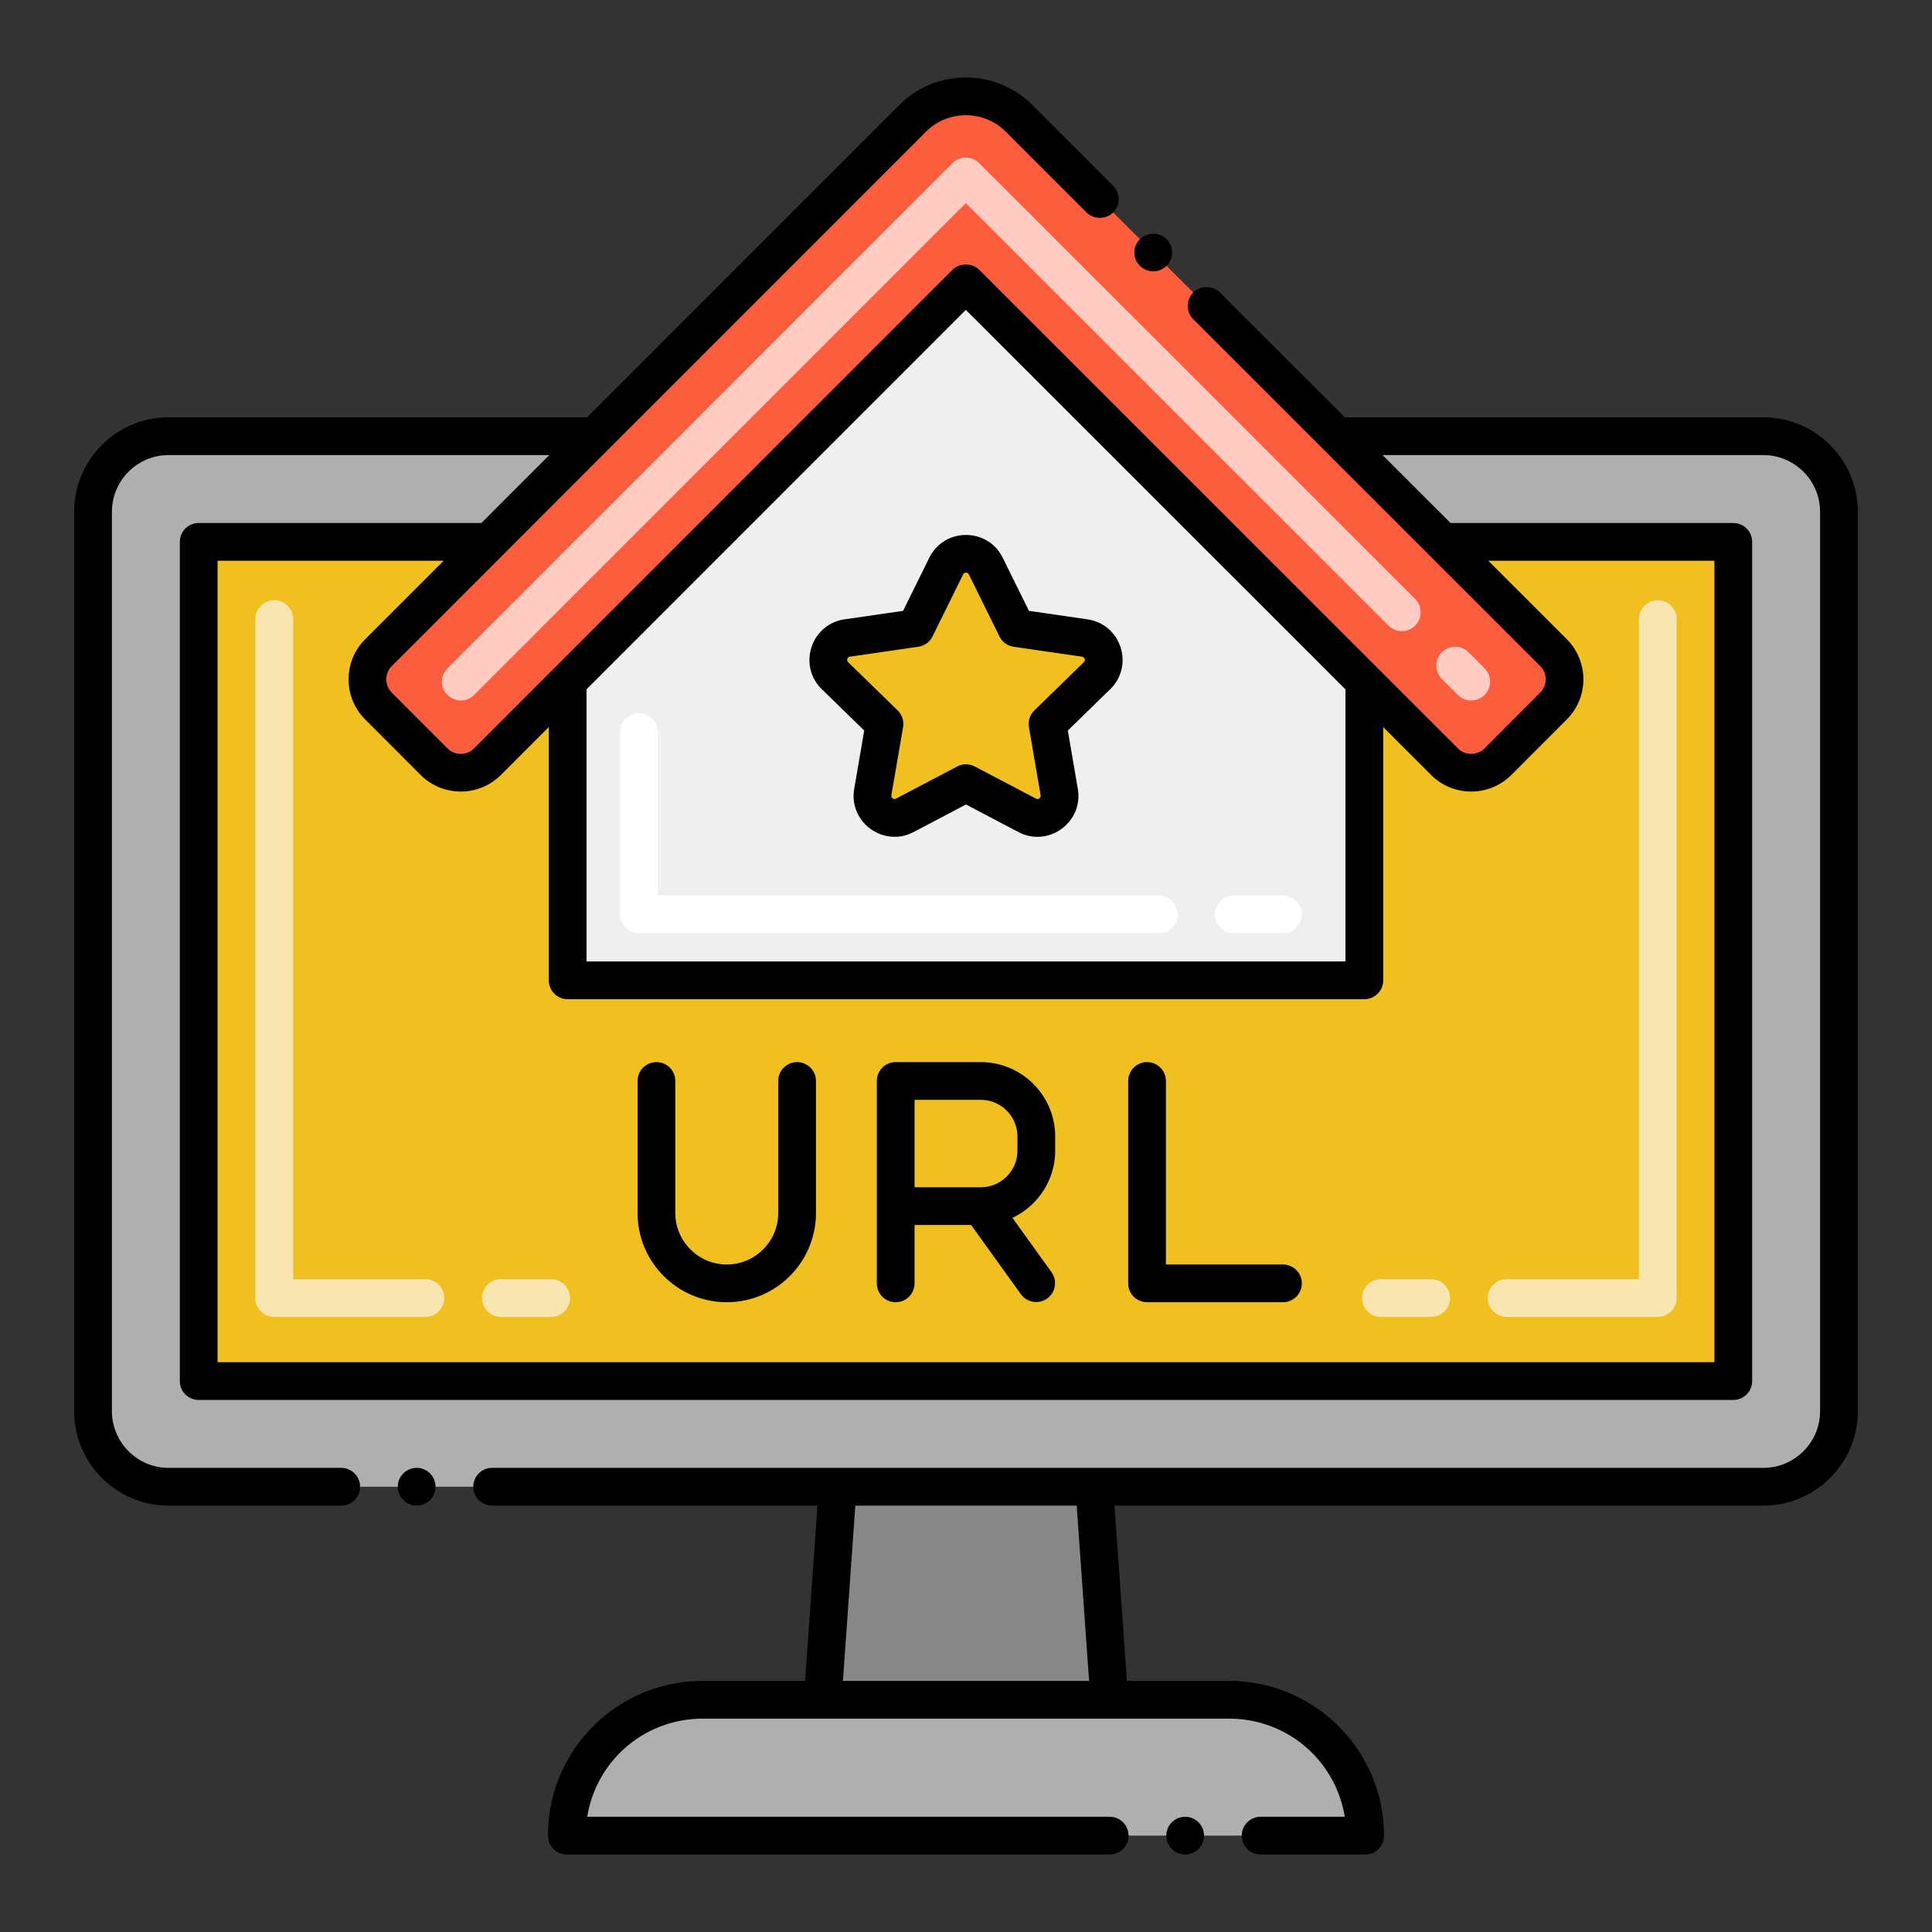 <svg xmlns="http://www.w3.org/2000/svg" viewBox="0 0 256 256" style="enable-background:new 0 0 256 256" xml:space="preserve"><rect x="0" y="0" width="256" height="256" fill="#333333" stroke="none"/><style>.st3{fill:#f0c020}.st4{fill:#f9e5af}.st13{fill:#afafaf}</style><g id="Layer_1"><path class="st13" d="M233.67 57.801h-56.51l14.01 14 14.68 14.68a5.003 5.003 0 0 1 0 7.07l-7.37 7.38a5.003 5.003 0 0 1-7.07 0l-10.63-10.63v39.6H75.22v-39.6l-10.63 10.63a5.003 5.003 0 0 1-7.07 0l-7.37-7.38a5.003 5.003 0 0 1 0-7.07l14.68-14.68 13.99-14H22.33c-5.52 0-10 4.47-10 10v119.2c0 5.53 4.48 10 10 10h211.34c5.52 0 10-4.47 10-10v-119.2c0-5.53-4.48-10-10-10z"/><path class="st3" d="M229.67 71.801v111.2H26.33v-111.2h38.5l-14.68 14.68a5.003 5.003 0 0 0 0 7.07l7.37 7.38a5.003 5.003 0 0 0 7.07 0l10.63-10.63v39.6h105.56v-39.6l10.63 10.63a5.003 5.003 0 0 0 7.07 0l7.37-7.38a5.003 5.003 0 0 0 0-7.07l-14.68-14.68h38.5z"/><path style="fill:#878787" d="M146.99 225.23h-37.98l1.993-28.23h33.995z"/><path d="M127.98 37.521c-46.746 46.769-10.971 10.968-52.74 52.76l-.02.02v39.6h105.56v-39.6c-43.433-43.41-5.737-5.741-52.8-52.78z" style="fill:#efefef"/><path d="m205.85 86.481-14.68-14.68-14.01-14-42.11-42.1c-3.9-3.91-10.24-3.9-14.14 0l-42.09 42.1-13.99 14-14.68 14.68a5.003 5.003 0 0 0 0 7.07l7.37 7.38a5.003 5.003 0 0 0 7.07 0l10.63-10.63.02-.02c42.081-42.104 5.927-5.924 52.74-52.76 46.661 46.638 9.944 9.947 52.8 52.78l10.63 10.63a5.003 5.003 0 0 0 7.07 0l7.37-7.38a5.003 5.003 0 0 0 0-7.07z" style="fill:#fc5d3d"/><path d="M59.29 92.089a2.5 2.5 0 0 1 0-3.536l66.919-66.942a2.5 2.5 0 0 1 3.536 0l57.772 57.751a2.5 2.5 0 1 1-3.536 3.536l-56.004-55.984-65.152 65.175a2.5 2.5 0 0 1-3.535 0zm133.886 0-2.122-2.121a2.5 2.5 0 1 1 3.536-3.536l2.122 2.121a2.5 2.5 0 1 1-3.536 3.536z" style="fill:#ffcbc2"/><path class="st13" d="M162.89 225.23H93.11c-9.93 0-18 8.036-18 18h105.78c0-9.94-8.06-18-18-18z"/><path class="st3" d="m117.197 95.925-1.547 9.021c-.41 2.393 2.101 4.217 4.25 3.088l8.101-4.259 8.101 4.259c2.149 1.13 4.66-.695 4.25-3.088l-1.547-9.021 6.554-6.388c1.738-1.694.779-4.647-1.623-4.996l-9.057-1.316-4.05-8.207c-1.074-2.177-4.178-2.177-5.253 0l-4.05 8.207-9.057 1.316c-2.402.349-3.362 3.301-1.623 4.996l6.551 6.388z"/><path d="M170 123.667h-6.5a2.5 2.5 0 1 1 0-5h6.5a2.5 2.5 0 1 1 0 5zm-16.5 0H84.667a2.5 2.5 0 0 1-2.5-2.5V97.001a2.5 2.5 0 1 1 5 0v21.667H153.5a2.5 2.5 0 1 1 0 4.999z" style="fill:#fff"/><path class="st4" d="M73.023 174.501h-6.654a2.5 2.5 0 1 1 0-5h6.654a2.5 2.5 0 1 1 0 5zm-16.655 0H36.334a2.5 2.5 0 0 1-2.5-2.5V82.035a2.5 2.5 0 1 1 5 0V169.5h17.535a2.5 2.5 0 1 1-.001 5.001zM219.667 174.501h-20.035a2.5 2.5 0 1 1 0-5h17.535V82.035a2.5 2.5 0 1 1 5 0V172a2.5 2.5 0 0 1-2.5 2.501zm-30.035 0h-6.654a2.5 2.5 0 1 1 0-5h6.654a2.5 2.5 0 1 1 0 5z"/><path d="M96.301 172.551c6.517 0 11.818-5.301 11.818-11.818v-17.496a2.5 2.5 0 1 0-5 0v17.496c0 3.759-3.059 6.818-6.818 6.818s-6.817-3.059-6.817-6.818v-17.496a2.5 2.5 0 1 0-5 0v17.496c0 6.516 5.301 11.818 11.817 11.818zM151.99 172.551H170a2.5 2.5 0 1 0 0-5h-15.51v-24.314a2.5 2.5 0 1 0-5 0v26.814a2.5 2.5 0 0 0 2.5 2.5zM118.683 172.551a2.5 2.5 0 0 0 2.5-2.5v-7.732h7.496l6.609 9.191a2.5 2.5 0 0 0 4.059-2.919l-5.193-7.222c3.341-1.58 5.664-4.974 5.664-8.908v-1.866c0-5.436-4.422-9.858-9.857-9.858h-11.277a2.5 2.5 0 0 0-2.5 2.5v26.814a2.499 2.499 0 0 0 2.499 2.5zm2.5-26.814h8.777a4.863 4.863 0 0 1 4.857 4.858v1.866a4.863 4.863 0 0 1-4.857 4.858h-8.777v-11.582zM144.094 82.067l-7.756-1.127-3.469-7.029c-1.99-4.034-7.747-4.032-9.736 0l-3.469 7.029-7.756 1.127c-4.451.647-6.229 6.121-3.009 9.26l5.613 5.471-1.325 7.726c-.76 4.427 3.897 7.817 7.876 5.723l6.938-3.647 6.938 3.647c3.98 2.094 8.637-1.29 7.877-5.723l-1.325-7.725 5.613-5.471c3.22-3.141 1.439-8.615-3.01-9.261zm-.481 5.679-6.554 6.389a2.5 2.5 0 0 0-.719 2.213l1.547 9.02a.426.426 0 0 1-.623.452l-8.101-4.259a2.498 2.498 0 0 0-2.326 0l-8.102 4.259a.426.426 0 0 1-.622-.452l1.547-9.021a2.498 2.498 0 0 0-.719-2.213l-6.554-6.389a.426.426 0 0 1 .238-.731l9.057-1.316a2.5 2.5 0 0 0 1.882-1.368l4.05-8.208a.426.426 0 0 1 .77 0l4.05 8.208a2.501 2.501 0 0 0 1.882 1.368l9.057 1.316c.359.052.497.48.24.732zM154.58 35.221a2.496 2.496 0 0 0 0-3.53c-.95-.95-2.6-.95-3.54 0a2.5 2.5 0 0 0 0 3.53 2.51 2.51 0 0 0 3.54 0z"/><circle cx="55.21" cy="197.001" r="2.5"/><path d="M22.33 199.501h22.88a2.5 2.5 0 0 0 0-5H22.33c-4.13-.01-7.49-3.37-7.5-7.5v-119.2c.01-4.13 3.37-7.49 7.5-7.5h50.453l-8.997 9H26.33a2.5 2.5 0 0 0-2.5 2.5v111.2a2.5 2.5 0 0 0 2.5 2.5h203.34a2.5 2.5 0 0 0 2.5-2.5v-111.2a2.5 2.5 0 0 0-2.5-2.5h-37.467l-9.004-9h50.471c4.13.01 7.49 3.37 7.5 7.5v119.2c-.01 4.13-3.37 7.49-7.5 7.5H65.21a2.5 2.5 0 0 0 0 5h43.11l-1.64 23.23H93.11c-11.275 0-20.5 9.091-20.5 20.5 0 1.37 1.114 2.5 2.5 2.5h71.93a2.5 2.5 0 0 0 0-5H77.81c1.23-7.52 7.65-12.99 15.3-13h69.78c7.64.01 14.06 5.48 15.3 13h-11.15a2.5 2.5 0 0 0 0 5h13.85c1.392 0 2.5-1.119 2.5-2.5 0-11.3-9.2-20.5-20.5-20.5h-13.57l-1.64-23.23h85.99c6.89 0 12.5-5.61 12.5-12.5v-119.2c0-6.89-5.61-12.5-12.5-12.5h-55.473l-16.547-16.54c-.95-.95-2.59-.95-3.54 0-.97.97-.97 2.56 0 3.53l45.97 45.96c.957.936.996 2.534 0 3.53l-7.37 7.38c-.992.992-2.59.96-3.53 0l-63.43-63.41c-.95-.94-2.59-.94-3.54 0L62.82 99.16c-.967.987-2.584.967-3.53 0l-7.37-7.38a2.493 2.493 0 0 1 0-3.53l70.76-70.78c2.909-2.929 7.672-2.938 10.6-.01l10.69 10.69c.94.95 2.59.95 3.53 0 .98-.97.98-2.56 0-3.53l-10.68-10.69c-4.91-4.91-12.826-4.854-17.68 0L77.782 55.3H22.33c-6.89 0-12.5 5.61-12.5 12.5V187c0 6.89 5.61 12.501 12.5 12.501zm89.363 23.23 1.64-23.23h29.336l1.64 23.23h-32.616zM77.72 91.337l50.26-50.276 50.3 50.284v36.056H77.72V91.337zm-29.34-6.626c-2.929 2.929-2.915 7.695 0 10.61l7.37 7.38c2.925 2.904 7.671 2.918 10.61 0l6.36-6.362v33.562a2.5 2.5 0 0 0 2.5 2.5h105.561a2.5 2.5 0 0 0 2.5-2.5V96.343l6.359 6.357c2.926 2.905 7.672 2.917 10.61 0l7.37-7.38a7.529 7.529 0 0 0 0-10.61L197.205 74.3h29.965v106.2H28.83V74.3h29.957L48.38 84.711z"/><circle cx="157.04" cy="243.231" r="2.5"/></g></svg>